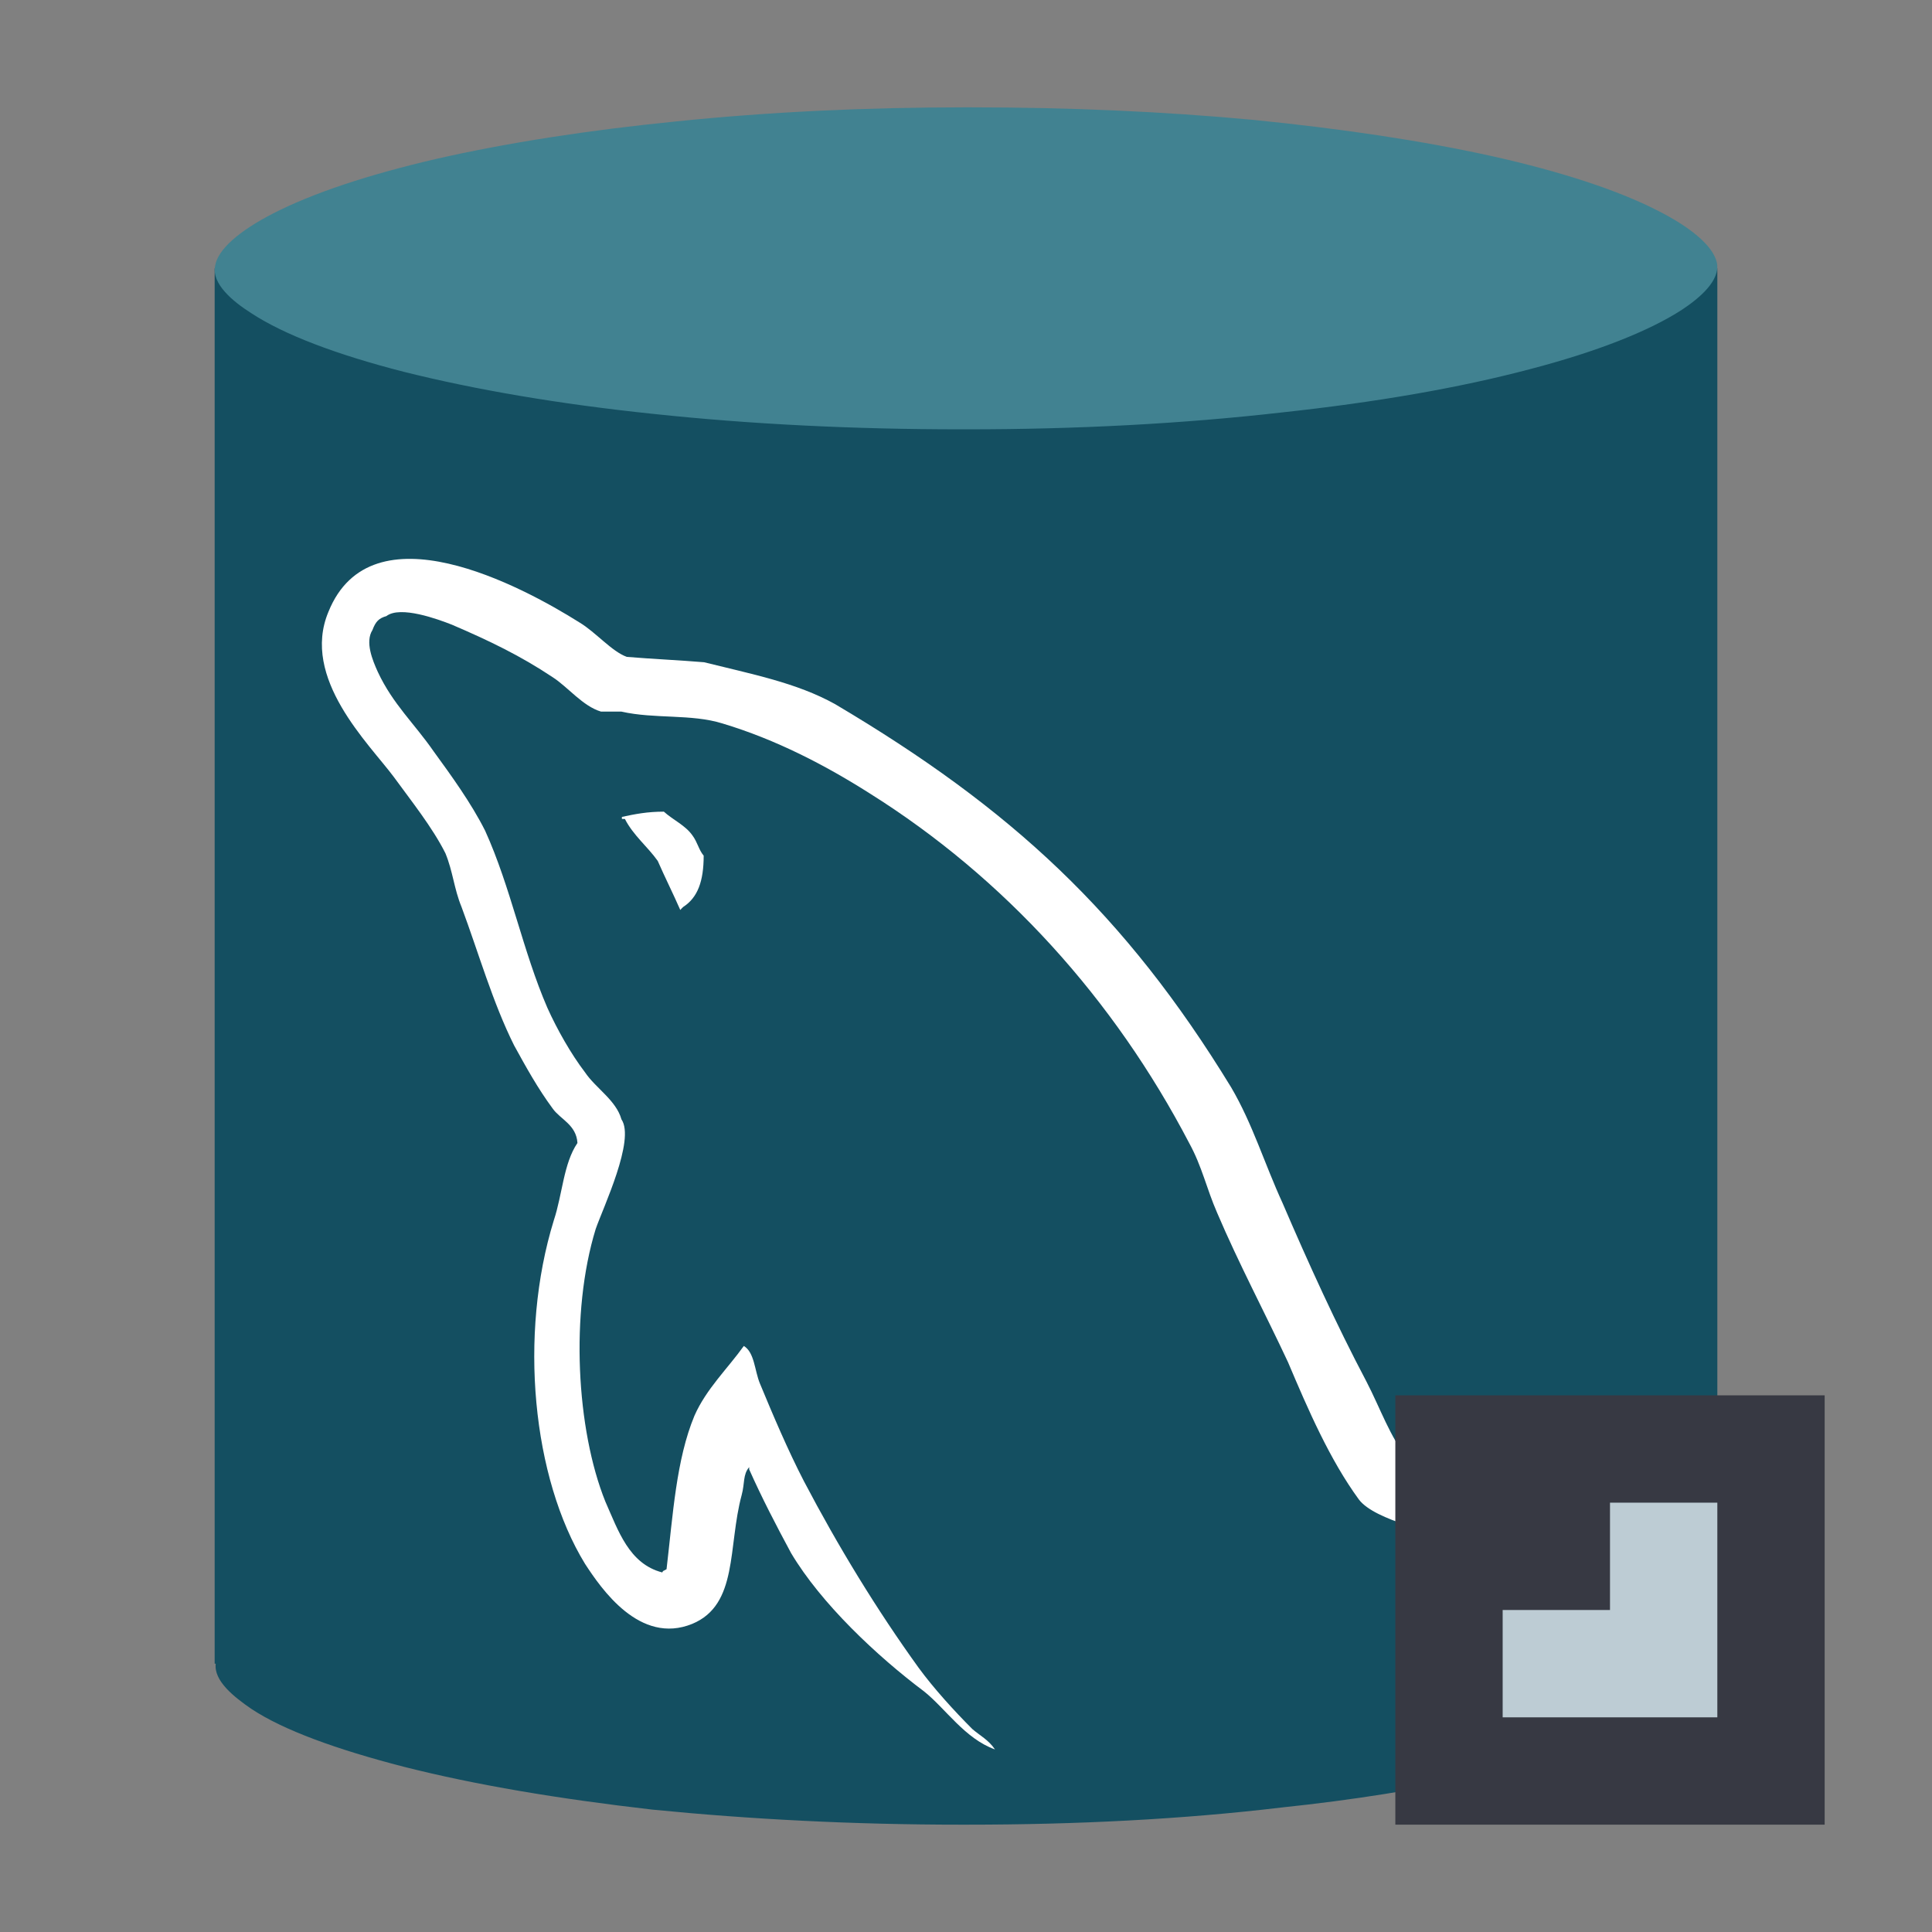 <?xml version="1.0" encoding="utf-8"?>
<svg version="1.1" id="img" xmlns="http://www.w3.org/2000/svg" xmlns:xlink="http://www.w3.org/1999/xlink" x="0px" y="0px"
	 width="18px" height="18px" viewBox="0 0 18 18" style="enable-background:new 0 0 18 18;" xml:space="preserve">
<rect x="0" y="0" width="18" height="18" fill="#808080" stroke="none"/>
<g id="db-mysql-import.default">
	<path style="fill:#144F61;" d="M16,2.5v13h-0.01c-0.01,0.09-0.06,0.17-0.14,0.24c-0.03,0.04-0.07,0.069-0.11,0.1
		c-0.02,0.021-0.05,0.03-0.07,0.05c-0.31,0.2-0.8,0.391-1.42,0.551c-0.15,0.04-0.31,0.079-0.48,0.109
		c-0.54,0.12-1.16,0.22-1.83,0.29C11.02,16.95,10.03,17,9.01,17H8.95c-1,0-1.96-0.05-2.87-0.14c-0.88-0.101-1.65-0.23-2.32-0.4
		c-0.62-0.16-1.12-0.34-1.42-0.54c-0.16-0.11-0.35-0.26-0.33-0.42H2v-13H16z"/>
	<path style="fill:#418291;" d="M15.996,2.448c0.033,0.165-0.161,0.329-0.326,0.438c-0.308,0.2-0.797,0.392-1.418,0.554
		c-0.653,0.173-1.431,0.308-2.312,0.403C11.019,3.948,10.033,4,9.015,4H8.953C7.952,4,6.985,3.952,6.085,3.856
		c-0.881-0.092-1.66-0.226-2.323-0.392C3.136,3.304,2.643,3.117,2.34,2.917C2.169,2.809,1.971,2.644,2.004,2.478
		c0.023-0.152,0.222-0.326,0.544-0.491c0.365-0.187,0.882-0.36,1.527-0.509C4.729,1.33,5.479,1.213,6.302,1.131
		C7.156,1.043,8.062,1,8.991,1h0.056c0.91,0,1.796,0.039,2.631,0.117c0.83,0.083,1.579,0.195,2.228,0.339
		c0.64,0.143,1.171,0.318,1.536,0.505C15.769,2.126,15.964,2.3,15.996,2.448z"/>
	<path style="fill-rule:evenodd;clip-rule:evenodd;fill:none;" d="M9.3,16.32c-0.01,0-0.02-0.011-0.03-0.02H9.3
		C9.3,16.31,9.3,16.32,9.3,16.32z"/>
	<path style="fill-rule:evenodd;clip-rule:evenodd;fill:#FFFFFF;" d="M16,15.39v0.11h-0.01c-0.01,0.09-0.06,0.17-0.14,0.24
		c-0.11-0.17-0.47-0.36-0.6-0.44c-0.31-0.22-0.63-0.46-0.96-0.649c-0.17-0.101-0.47-0.19-0.65-0.271c-0.25-0.1-0.83-0.21-0.98-0.41
		c-0.27-0.37-0.47-0.83-0.66-1.279c-0.21-0.45-0.46-0.921-0.66-1.391c-0.1-0.229-0.14-0.43-0.26-0.649
		C10.38,9.31,9.36,8.18,8.1,7.39C7.69,7.13,7.23,6.89,6.73,6.74C6.44,6.65,6.1,6.7,5.79,6.63H5.6C5.43,6.58,5.29,6.4,5.15,6.31
		C4.85,6.11,4.56,5.97,4.21,5.82C4.08,5.769,3.73,5.64,3.6,5.74C3.53,5.76,3.5,5.79,3.47,5.87c-0.07,0.11,0,0.28,0.05,0.39
		C3.66,6.56,3.86,6.74,4.04,7C4.2,7.22,4.39,7.481,4.52,7.74C4.76,8.269,4.87,8.86,5.1,9.39C5.19,9.59,5.32,9.82,5.45,9.99
		c0.1,0.149,0.29,0.26,0.34,0.439c0.13,0.19-0.17,0.82-0.24,1.021c-0.24,0.78-0.18,1.87,0.09,2.54c0.12,0.27,0.22,0.58,0.53,0.66
		c0.01-0.021,0.01-0.011,0.04-0.03c0.06-0.51,0.09-1.021,0.26-1.43c0.11-0.25,0.31-0.44,0.46-0.65c0.1,0.06,0.1,0.229,0.15,0.35
		c0.12,0.29,0.26,0.62,0.41,0.91c0.32,0.61,0.68,1.2,1.07,1.74c0.14,0.191,0.33,0.4,0.5,0.57c0.07,0.06,0.15,0.1,0.21,0.189
		c-0.28-0.1-0.46-0.38-0.66-0.54c-0.44-0.33-0.96-0.819-1.24-1.29c-0.14-0.26-0.27-0.51-0.39-0.779c0,0,0-0.011,0-0.021
		c-0.06,0.07-0.04,0.15-0.07,0.26c-0.13,0.481-0.03,1.021-0.46,1.2c-0.49,0.2-0.85-0.33-1-0.56c-0.49-0.801-0.62-2.13-0.29-3.2
		c0.08-0.24,0.09-0.53,0.22-0.72c-0.01-0.17-0.16-0.221-0.23-0.32C5.01,10.14,4.9,9.94,4.79,9.74c-0.2-0.4-0.33-0.86-0.49-1.29
		c-0.07-0.17-0.08-0.33-0.15-0.5C4.03,7.71,3.83,7.46,3.67,7.24C3.44,6.93,2.8,6.32,3.06,5.7c0.4-0.99,1.8-0.24,2.34,0.1
		C5.55,5.89,5.7,6.07,5.84,6.12C6.08,6.14,6.32,6.15,6.56,6.17C7,6.28,7.42,6.36,7.78,6.56c1.64,0.971,2.7,1.95,3.69,3.57
		c0.2,0.34,0.31,0.71,0.48,1.08c0.24,0.559,0.5,1.13,0.78,1.66c0.13,0.25,0.22,0.519,0.39,0.729c0.08,0.101,0.27,0.131,0.37,0.17
		c0.33,0.171,0.7,0.29,1,0.49C15.01,14.59,15.53,14.981,16,15.39z"/>
	<path style="fill-rule:evenodd;clip-rule:evenodd;fill:#FFFFFF;" d="M6.185,7.562c-0.152,0-0.267,0.022-0.391,0.049
		c0,0,0,0.009,0,0.019c0.009,0,0.02,0,0.028,0c0.078,0.153,0.211,0.257,0.306,0.391c0.066,0.151,0.144,0.306,0.21,0.457
		C6.347,8.469,6.354,8.459,6.365,8.45C6.5,8.363,6.556,8.211,6.556,7.972C6.509,7.916,6.5,7.849,6.451,7.783
		C6.384,7.688,6.271,7.64,6.185,7.562L6.185,7.562z"/>
	<rect x="13" y="13" style="fill:#373943;" width="4" height="4"/>
	<polygon style="fill:#BDCCD4;" points="15,14 15,15 14,15 14,16 15,16 16,16 16,15 16,14 	"/>
</g>
</svg>
